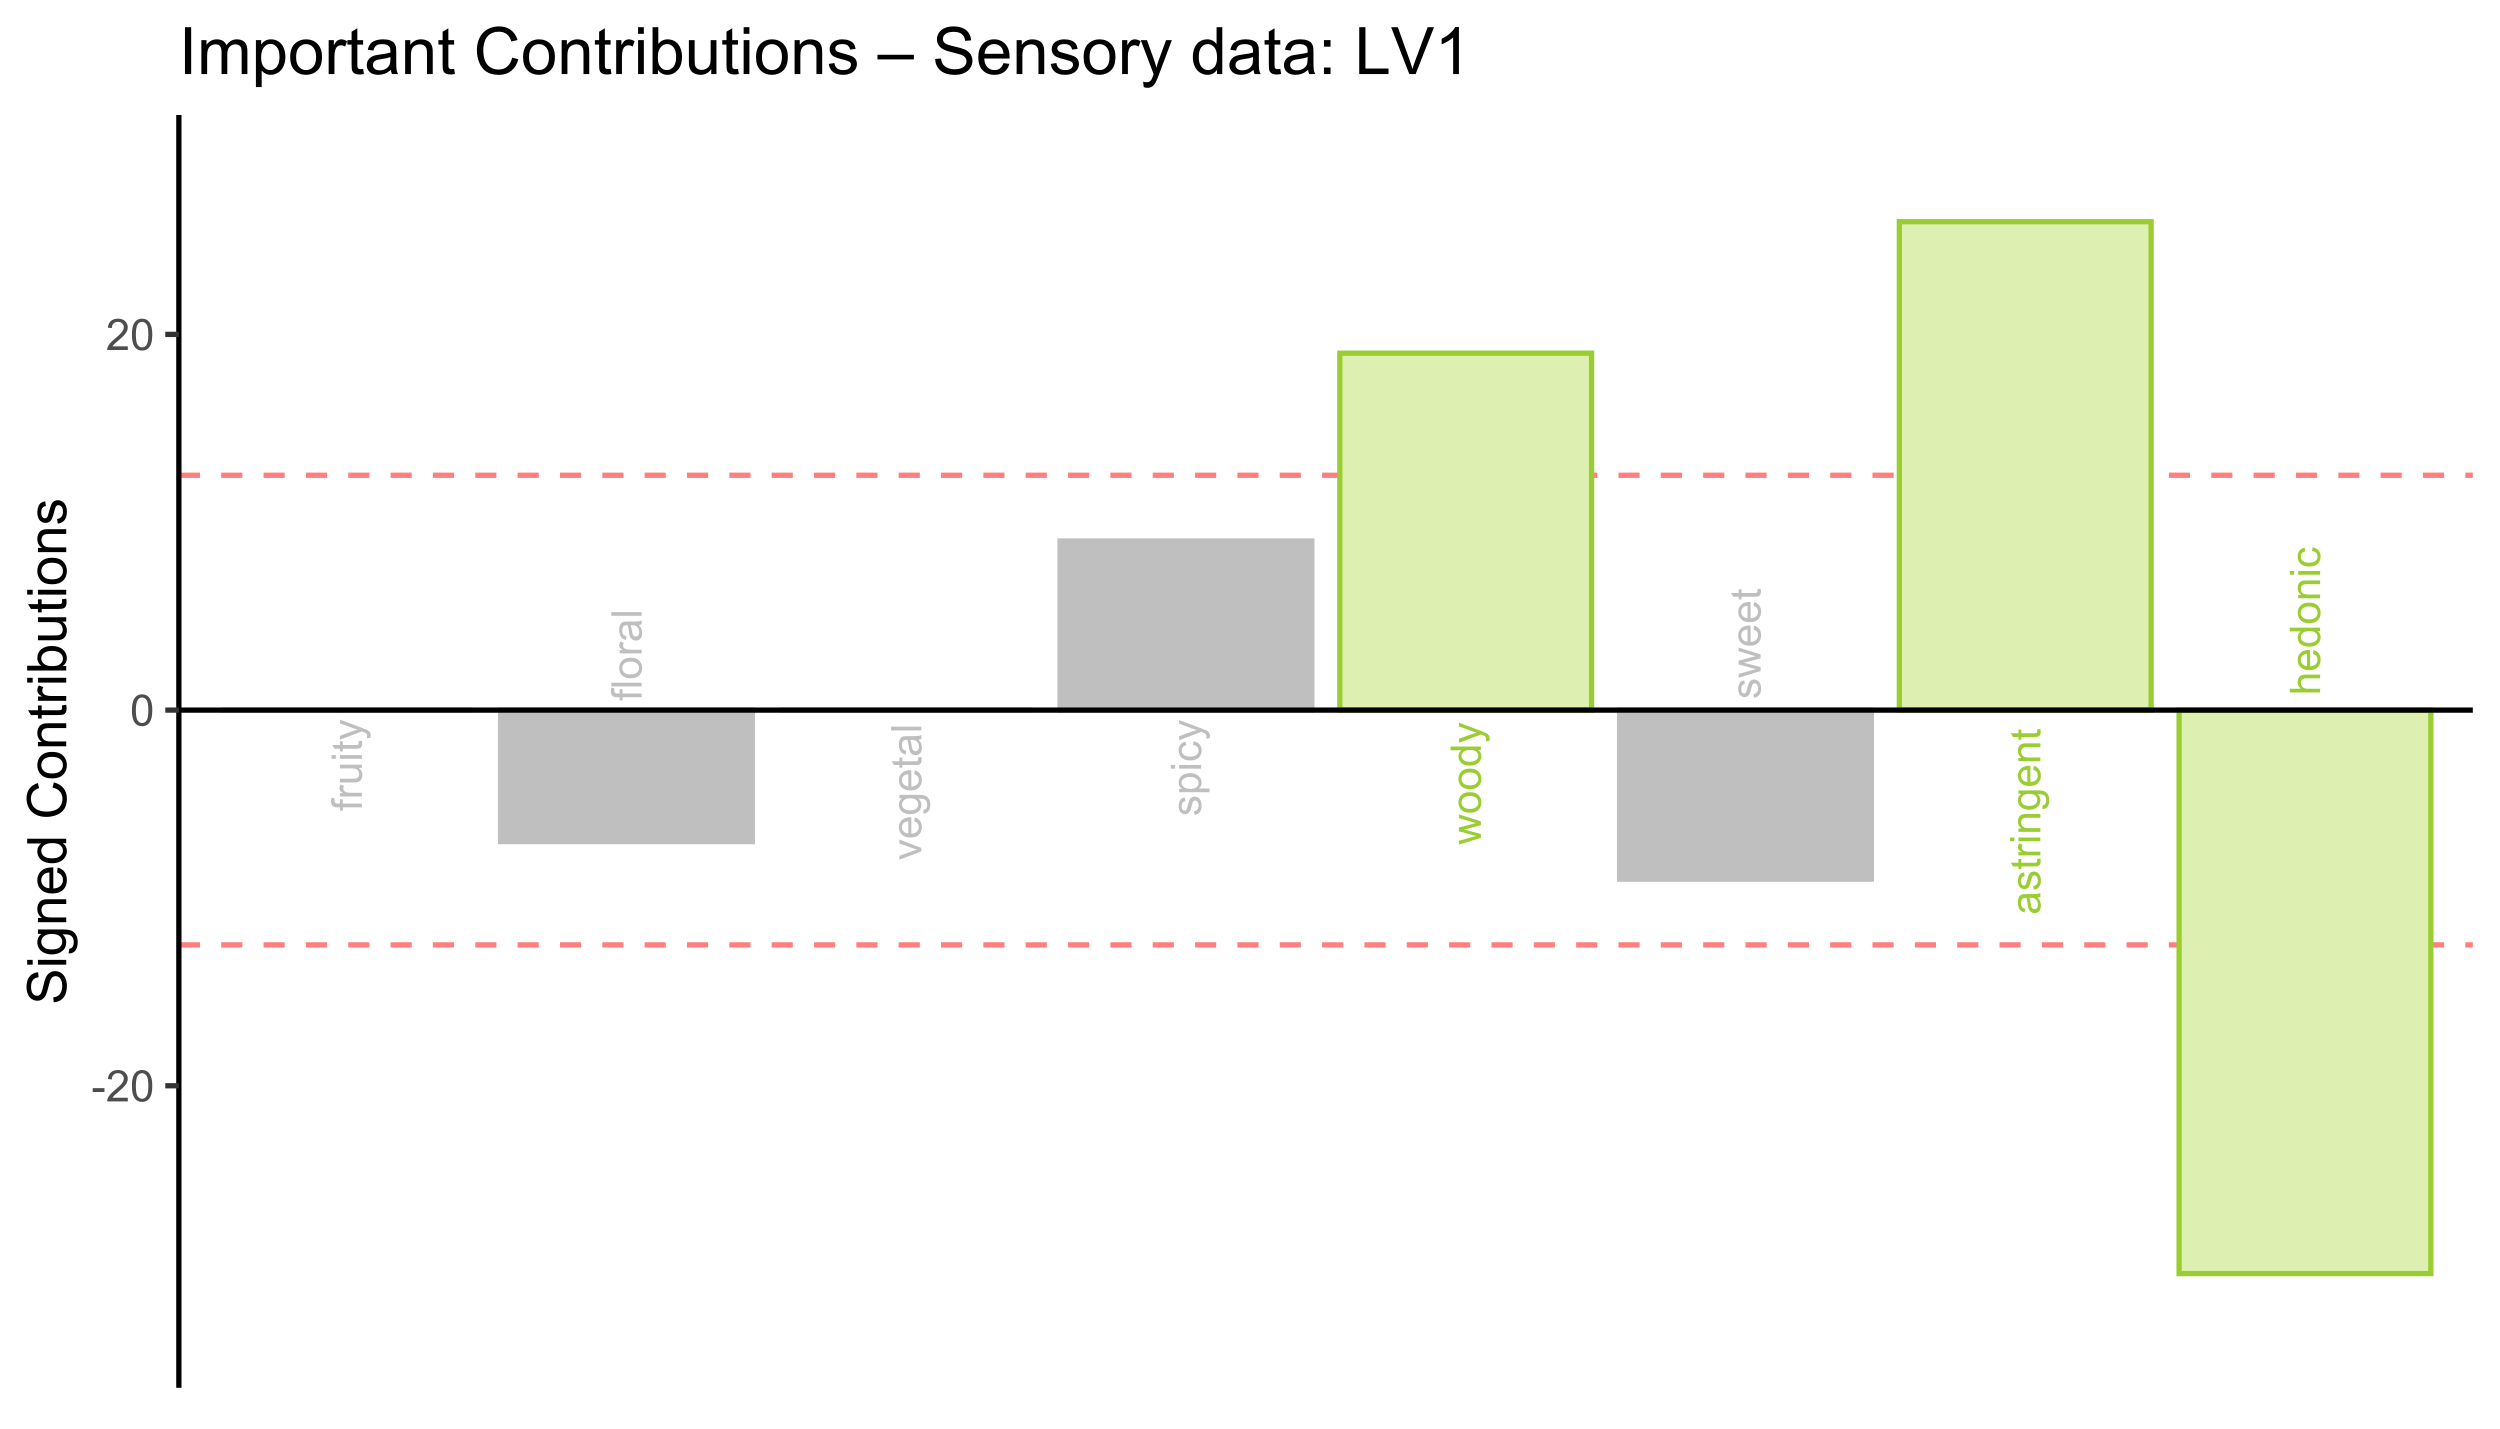 <?xml version="1.0" encoding="UTF-8"?>
<svg xmlns="http://www.w3.org/2000/svg" xmlns:xlink="http://www.w3.org/1999/xlink" width="504pt" height="288pt" viewBox="0 0 504 288" version="1.1">
<defs>
<g>
<symbol overflow="visible" id="glyph0-0">
<path style="stroke:none;" d="M 0 -1.066 L -5.336 -1.066 L -5.336 -5.336 L 0 -5.336 Z M -0.133 -1.199 L -0.133 -5.203 L -5.203 -5.203 L -5.203 -1.199 Z M -0.133 -1.199 "/>
</symbol>
<symbol overflow="visible" id="glyph0-1">
<path style="stroke:none;" d="M 0 -0.742 L -3.844 -0.742 L -3.844 -0.078 L -4.426 -0.078 L -4.426 -0.742 L -4.898 -0.742 C -5.195 -0.738 -5.414 -0.766 -5.559 -0.82 C -5.75 -0.891 -5.906 -1.016 -6.031 -1.203 C -6.148 -1.383 -6.211 -1.641 -6.215 -1.969 C -6.211 -2.18 -6.188 -2.41 -6.141 -2.668 L -5.484 -2.555 C -5.512 -2.398 -5.523 -2.25 -5.527 -2.113 C -5.523 -1.883 -5.477 -1.723 -5.379 -1.629 C -5.281 -1.535 -5.098 -1.488 -4.836 -1.488 L -4.426 -1.488 L -4.426 -2.352 L -3.844 -2.352 L -3.844 -1.488 L 0 -1.488 Z M 0 -0.742 "/>
</symbol>
<symbol overflow="visible" id="glyph0-2">
<path style="stroke:none;" d="M 0 -0.555 L -4.426 -0.555 L -4.426 -1.23 L -3.754 -1.23 C -4.066 -1.402 -4.273 -1.559 -4.375 -1.707 C -4.473 -1.848 -4.523 -2.008 -4.527 -2.188 C -4.523 -2.438 -4.441 -2.695 -4.285 -2.961 L -3.59 -2.699 C -3.695 -2.516 -3.75 -2.332 -3.75 -2.152 C -3.75 -1.984 -3.699 -1.836 -3.602 -1.707 C -3.504 -1.574 -3.367 -1.484 -3.191 -1.43 C -2.922 -1.344 -2.629 -1.301 -2.316 -1.305 L 0 -1.305 Z M 0 -0.555 "/>
</symbol>
<symbol overflow="visible" id="glyph0-3">
<path style="stroke:none;" d="M 0 -3.465 L -0.648 -3.465 C -0.148 -3.113 0.098 -2.645 0.102 -2.059 C 0.098 -1.793 0.051 -1.551 -0.047 -1.328 C -0.148 -1.098 -0.273 -0.93 -0.426 -0.824 C -0.578 -0.711 -0.766 -0.633 -0.984 -0.594 C -1.129 -0.559 -1.359 -0.543 -1.684 -0.547 L -4.426 -0.547 L -4.426 -1.297 L -1.973 -1.297 C -1.578 -1.293 -1.312 -1.309 -1.18 -1.344 C -0.977 -1.387 -0.824 -1.488 -0.715 -1.641 C -0.602 -1.793 -0.543 -1.98 -0.547 -2.207 C -0.543 -2.43 -0.602 -2.641 -0.719 -2.84 C -0.832 -3.035 -0.988 -3.176 -1.188 -3.258 C -1.387 -3.34 -1.676 -3.379 -2.055 -3.383 L -4.426 -3.383 L -4.426 -4.133 L 0 -4.133 Z M 0 -3.465 "/>
</symbol>
<symbol overflow="visible" id="glyph0-4">
<path style="stroke:none;" d="M -5.246 -0.566 L -6.109 -0.566 L -6.109 -1.316 L -5.246 -1.316 Z M 0 -0.566 L -4.426 -0.566 L -4.426 -1.316 L 0 -1.316 Z M 0 -0.566 "/>
</symbol>
<symbol overflow="visible" id="glyph0-5">
<path style="stroke:none;" d="M -0.672 -2.199 L -0.008 -2.309 C 0.039 -2.098 0.059 -1.906 0.059 -1.742 C 0.059 -1.465 0.016 -1.254 -0.07 -1.105 C -0.156 -0.953 -0.27 -0.848 -0.41 -0.789 C -0.551 -0.727 -0.844 -0.695 -1.297 -0.699 L -3.844 -0.699 L -3.844 -0.148 L -4.426 -0.148 L -4.426 -0.699 L -5.523 -0.699 L -5.973 -1.445 L -4.426 -1.445 L -4.426 -2.199 L -3.844 -2.199 L -3.844 -1.445 L -1.254 -1.445 C -1.039 -1.441 -0.898 -1.453 -0.84 -1.484 C -0.777 -1.508 -0.73 -1.551 -0.695 -1.613 C -0.656 -1.668 -0.637 -1.754 -0.641 -1.871 C -0.637 -1.949 -0.648 -2.059 -0.672 -2.199 Z M -0.672 -2.199 "/>
</symbol>
<symbol overflow="visible" id="glyph0-6">
<path style="stroke:none;" d="M 1.703 -0.531 L 1 -0.445 C 1.043 -0.609 1.066 -0.75 1.066 -0.875 C 1.066 -1.039 1.035 -1.172 0.98 -1.273 C 0.922 -1.371 0.848 -1.453 0.75 -1.52 C 0.672 -1.566 0.484 -1.645 0.191 -1.75 C 0.148 -1.762 0.086 -1.785 0.008 -1.816 L -4.426 -0.137 L -4.426 -0.945 L -1.863 -1.867 C -1.535 -1.984 -1.191 -2.09 -0.836 -2.188 C -1.18 -2.27 -1.516 -2.375 -1.848 -2.496 L -4.426 -3.441 L -4.426 -4.191 L 0.074 -2.508 C 0.559 -2.328 0.895 -2.188 1.078 -2.09 C 1.324 -1.953 1.504 -1.801 1.621 -1.629 C 1.734 -1.457 1.793 -1.25 1.797 -1.012 C 1.793 -0.867 1.762 -0.707 1.703 -0.531 Z M 1.703 -0.531 "/>
</symbol>
<symbol overflow="visible" id="glyph0-7">
<path style="stroke:none;" d="M 0 -0.547 L -6.109 -0.547 L -6.109 -1.297 L 0 -1.297 Z M 0 -0.547 "/>
</symbol>
<symbol overflow="visible" id="glyph0-8">
<path style="stroke:none;" d="M -2.215 -0.285 C -3.031 -0.281 -3.637 -0.508 -4.035 -0.969 C -4.359 -1.344 -4.523 -1.809 -4.527 -2.359 C -4.523 -2.965 -4.324 -3.461 -3.93 -3.852 C -3.527 -4.234 -2.977 -4.43 -2.277 -4.43 C -1.703 -4.43 -1.254 -4.344 -0.93 -4.172 C -0.602 -4 -0.348 -3.75 -0.168 -3.426 C 0.012 -3.098 0.098 -2.742 0.102 -2.359 C 0.098 -1.738 -0.098 -1.238 -0.496 -0.855 C -0.891 -0.473 -1.465 -0.281 -2.215 -0.285 Z M -2.215 -1.055 C -1.645 -1.055 -1.219 -1.176 -0.938 -1.426 C -0.656 -1.668 -0.516 -1.98 -0.516 -2.359 C -0.516 -2.73 -0.656 -3.039 -0.941 -3.289 C -1.223 -3.531 -1.656 -3.656 -2.238 -3.66 C -2.785 -3.656 -3.199 -3.531 -3.48 -3.285 C -3.762 -3.035 -3.902 -2.727 -3.906 -2.359 C -3.902 -1.98 -3.762 -1.668 -3.484 -1.426 C -3.199 -1.176 -2.777 -1.055 -2.215 -1.055 Z M -2.215 -1.055 "/>
</symbol>
<symbol overflow="visible" id="glyph0-9">
<path style="stroke:none;" d="M -0.547 -3.449 C -0.305 -3.172 -0.137 -2.906 -0.043 -2.648 C 0.055 -2.391 0.098 -2.113 0.102 -1.82 C 0.098 -1.332 -0.016 -0.957 -0.254 -0.699 C -0.488 -0.434 -0.793 -0.305 -1.168 -0.309 C -1.379 -0.305 -1.578 -0.355 -1.762 -0.457 C -1.938 -0.555 -2.082 -0.684 -2.191 -0.844 C -2.301 -1 -2.383 -1.18 -2.438 -1.383 C -2.477 -1.531 -2.512 -1.754 -2.551 -2.051 C -2.621 -2.656 -2.707 -3.102 -2.809 -3.387 C -2.91 -3.391 -2.977 -3.391 -3.004 -3.395 C -3.309 -3.391 -3.523 -3.32 -3.652 -3.18 C -3.816 -2.984 -3.902 -2.699 -3.906 -2.324 C -3.902 -1.969 -3.84 -1.707 -3.719 -1.543 C -3.594 -1.371 -3.375 -1.25 -3.062 -1.172 L -3.164 -0.438 C -3.477 -0.504 -3.727 -0.613 -3.922 -0.766 C -4.113 -0.918 -4.266 -1.141 -4.371 -1.43 C -4.473 -1.719 -4.523 -2.051 -4.527 -2.434 C -4.523 -2.809 -4.477 -3.117 -4.391 -3.355 C -4.297 -3.59 -4.188 -3.762 -4.055 -3.875 C -3.922 -3.984 -3.75 -4.062 -3.547 -4.109 C -3.414 -4.133 -3.184 -4.148 -2.855 -4.148 L -1.855 -4.148 C -1.156 -4.148 -0.715 -4.164 -0.531 -4.195 C -0.344 -4.227 -0.168 -4.289 0 -4.383 L 0 -3.602 C -0.156 -3.52 -0.336 -3.469 -0.547 -3.449 Z M -2.223 -3.387 C -2.105 -3.113 -2.012 -2.703 -1.938 -2.164 C -1.891 -1.852 -1.84 -1.633 -1.785 -1.508 C -1.727 -1.375 -1.645 -1.277 -1.543 -1.211 C -1.434 -1.141 -1.316 -1.105 -1.188 -1.109 C -0.984 -1.105 -0.816 -1.184 -0.688 -1.336 C -0.551 -1.484 -0.484 -1.703 -0.488 -2 C -0.484 -2.285 -0.547 -2.543 -0.676 -2.77 C -0.801 -2.992 -0.977 -3.16 -1.195 -3.27 C -1.363 -3.348 -1.613 -3.387 -1.945 -3.387 Z M -2.223 -3.387 "/>
</symbol>
<symbol overflow="visible" id="glyph0-10">
<path style="stroke:none;" d="M 0 -1.793 L -4.426 -0.109 L -4.426 -0.898 L -1.777 -1.852 C -1.488 -1.953 -1.191 -2.047 -0.883 -2.133 C -1.113 -2.199 -1.395 -2.293 -1.727 -2.414 L -4.426 -3.398 L -4.426 -4.168 L 0 -2.492 Z M 0 -1.793 "/>
</symbol>
<symbol overflow="visible" id="glyph0-11">
<path style="stroke:none;" d="M -1.426 -3.594 L -1.328 -4.367 C -0.871 -4.242 -0.52 -4.016 -0.273 -3.688 C -0.023 -3.352 0.098 -2.93 0.102 -2.422 C 0.098 -1.77 -0.098 -1.258 -0.496 -0.879 C -0.895 -0.5 -1.453 -0.309 -2.176 -0.312 C -2.918 -0.309 -3.496 -0.5 -3.91 -0.887 C -4.316 -1.27 -4.523 -1.77 -4.527 -2.379 C -4.523 -2.973 -4.32 -3.457 -3.922 -3.832 C -3.516 -4.207 -2.949 -4.395 -2.223 -4.395 C -2.176 -4.395 -2.109 -4.391 -2.02 -4.391 L -2.02 -1.086 C -1.531 -1.109 -1.16 -1.25 -0.902 -1.5 C -0.645 -1.746 -0.516 -2.055 -0.516 -2.426 C -0.516 -2.699 -0.586 -2.934 -0.73 -3.129 C -0.875 -3.324 -1.105 -3.477 -1.426 -3.594 Z M -2.637 -1.129 L -2.637 -3.602 C -3.008 -3.566 -3.285 -3.473 -3.477 -3.316 C -3.762 -3.078 -3.906 -2.766 -3.91 -2.387 C -3.906 -2.039 -3.793 -1.75 -3.562 -1.52 C -3.332 -1.281 -3.023 -1.152 -2.637 -1.129 Z M -2.637 -1.129 "/>
</symbol>
<symbol overflow="visible" id="glyph0-12">
<path style="stroke:none;" d="M 0.367 -0.426 L 0.477 -1.156 C 0.695 -1.18 0.859 -1.266 0.969 -1.41 C 1.102 -1.594 1.172 -1.848 1.176 -2.172 C 1.172 -2.516 1.102 -2.781 0.965 -2.973 C 0.824 -3.16 0.629 -3.289 0.383 -3.359 C 0.227 -3.395 -0.09 -3.414 -0.578 -3.414 C -0.191 -3.082 0 -2.672 0 -2.188 C 0 -1.574 -0.219 -1.105 -0.656 -0.773 C -1.094 -0.438 -1.621 -0.27 -2.238 -0.273 C -2.66 -0.27 -3.047 -0.348 -3.406 -0.504 C -3.758 -0.656 -4.035 -0.875 -4.234 -1.168 C -4.426 -1.457 -4.523 -1.801 -4.527 -2.191 C -4.523 -2.715 -4.312 -3.145 -3.895 -3.484 L -4.426 -3.484 L -4.426 -4.176 L -0.602 -4.176 C 0.09 -4.172 0.574 -4.102 0.863 -3.965 C 1.148 -3.82 1.379 -3.598 1.547 -3.297 C 1.711 -2.992 1.793 -2.617 1.797 -2.176 C 1.793 -1.645 1.672 -1.219 1.438 -0.895 C 1.195 -0.57 0.84 -0.414 0.367 -0.426 Z M -2.293 -1.047 C -1.707 -1.043 -1.285 -1.156 -1.02 -1.391 C -0.754 -1.617 -0.621 -1.906 -0.621 -2.258 C -0.621 -2.602 -0.754 -2.891 -1.02 -3.125 C -1.285 -3.355 -1.699 -3.473 -2.266 -3.477 C -2.805 -3.473 -3.215 -3.352 -3.492 -3.113 C -3.766 -2.871 -3.902 -2.582 -3.906 -2.246 C -3.902 -1.91 -3.766 -1.629 -3.5 -1.395 C -3.227 -1.16 -2.824 -1.043 -2.293 -1.047 Z M -2.293 -1.047 "/>
</symbol>
<symbol overflow="visible" id="glyph0-13">
<path style="stroke:none;" d="M -1.32 -0.262 L -1.438 -1.004 C -1.137 -1.043 -0.91 -1.16 -0.754 -1.352 C -0.594 -1.539 -0.516 -1.805 -0.516 -2.152 C -0.516 -2.492 -0.586 -2.75 -0.727 -2.918 C -0.867 -3.082 -1.031 -3.164 -1.223 -3.168 C -1.391 -3.164 -1.523 -3.09 -1.621 -2.945 C -1.688 -2.84 -1.773 -2.586 -1.875 -2.18 C -2.012 -1.629 -2.129 -1.246 -2.234 -1.035 C -2.332 -0.82 -2.473 -0.66 -2.656 -0.551 C -2.832 -0.441 -3.031 -0.387 -3.25 -0.387 C -3.445 -0.387 -3.629 -0.43 -3.797 -0.523 C -3.965 -0.609 -4.105 -0.734 -4.219 -0.891 C -4.305 -1.008 -4.375 -1.164 -4.438 -1.367 C -4.492 -1.566 -4.523 -1.785 -4.527 -2.016 C -4.523 -2.363 -4.473 -2.668 -4.375 -2.93 C -4.273 -3.191 -4.137 -3.383 -3.969 -3.512 C -3.797 -3.633 -3.57 -3.723 -3.285 -3.773 L -3.184 -3.039 C -3.41 -3.004 -3.59 -2.906 -3.719 -2.746 C -3.844 -2.586 -3.906 -2.359 -3.91 -2.07 C -3.906 -1.723 -3.852 -1.477 -3.738 -1.332 C -3.621 -1.184 -3.488 -1.113 -3.34 -1.113 C -3.238 -1.113 -3.148 -1.141 -3.074 -1.203 C -2.992 -1.262 -2.926 -1.359 -2.875 -1.492 C -2.848 -1.566 -2.785 -1.789 -2.684 -2.156 C -2.543 -2.684 -2.426 -3.051 -2.336 -3.266 C -2.242 -3.473 -2.109 -3.637 -1.941 -3.758 C -1.766 -3.875 -1.555 -3.938 -1.301 -3.938 C -1.051 -3.938 -0.812 -3.863 -0.594 -3.719 C -0.367 -3.57 -0.195 -3.359 -0.078 -3.086 C 0.043 -2.809 0.098 -2.5 0.102 -2.156 C 0.098 -1.578 -0.02 -1.137 -0.258 -0.84 C -0.496 -0.535 -0.848 -0.344 -1.32 -0.262 Z M -1.32 -0.262 "/>
</symbol>
<symbol overflow="visible" id="glyph0-14">
<path style="stroke:none;" d="M 1.695 -0.562 L -4.426 -0.562 L -4.426 -1.246 L -3.852 -1.246 C -4.07 -1.406 -4.238 -1.59 -4.355 -1.793 C -4.465 -1.996 -4.523 -2.242 -4.527 -2.531 C -4.523 -2.906 -4.426 -3.238 -4.234 -3.531 C -4.035 -3.816 -3.762 -4.035 -3.41 -4.184 C -3.055 -4.332 -2.664 -4.406 -2.246 -4.406 C -1.789 -4.406 -1.383 -4.324 -1.023 -4.16 C -0.66 -3.996 -0.383 -3.758 -0.188 -3.453 C 0.004 -3.141 0.098 -2.816 0.102 -2.477 C 0.098 -2.223 0.051 -1.996 -0.055 -1.801 C -0.156 -1.598 -0.293 -1.438 -0.457 -1.312 L 1.695 -1.312 Z M -2.188 -1.242 C -1.613 -1.242 -1.191 -1.355 -0.922 -1.586 C -0.648 -1.816 -0.516 -2.098 -0.516 -2.426 C -0.516 -2.758 -0.656 -3.043 -0.938 -3.281 C -1.219 -3.516 -1.656 -3.633 -2.25 -3.637 C -2.812 -3.633 -3.234 -3.516 -3.516 -3.289 C -3.797 -3.055 -3.938 -2.781 -3.938 -2.461 C -3.938 -2.141 -3.785 -1.855 -3.488 -1.609 C -3.188 -1.363 -2.754 -1.242 -2.188 -1.242 Z M -2.188 -1.242 "/>
</symbol>
<symbol overflow="visible" id="glyph0-15">
<path style="stroke:none;" d="M -1.621 -3.449 L -1.527 -4.188 C -1.016 -4.105 -0.617 -3.898 -0.328 -3.566 C -0.043 -3.234 0.098 -2.828 0.102 -2.348 C 0.098 -1.738 -0.098 -1.25 -0.492 -0.883 C -0.887 -0.512 -1.453 -0.328 -2.195 -0.332 C -2.672 -0.328 -3.09 -0.406 -3.449 -0.57 C -3.805 -0.727 -4.074 -0.969 -4.258 -1.293 C -4.434 -1.617 -4.523 -1.969 -4.527 -2.352 C -4.523 -2.828 -4.402 -3.223 -4.16 -3.527 C -3.918 -3.832 -3.57 -4.027 -3.125 -4.117 L -3.012 -3.387 C -3.309 -3.316 -3.531 -3.191 -3.684 -3.02 C -3.832 -2.84 -3.906 -2.629 -3.91 -2.379 C -3.906 -2 -3.773 -1.691 -3.504 -1.457 C -3.23 -1.219 -2.801 -1.102 -2.219 -1.105 C -1.621 -1.102 -1.188 -1.215 -0.918 -1.445 C -0.648 -1.672 -0.516 -1.969 -0.516 -2.34 C -0.516 -2.629 -0.605 -2.875 -0.785 -3.074 C -0.965 -3.27 -1.242 -3.395 -1.621 -3.449 Z M -1.621 -3.449 "/>
</symbol>
<symbol overflow="visible" id="glyph0-16">
<path style="stroke:none;" d="M 0 -1.379 L -4.426 -0.023 L -4.426 -0.801 L -1.871 -1.504 L -0.922 -1.766 C -0.965 -1.773 -1.27 -1.852 -1.832 -1.996 L -4.426 -2.699 L -4.426 -3.473 L -1.859 -4.133 L -1.012 -4.355 L -1.867 -4.609 L -4.426 -5.367 L -4.426 -6.098 L 0 -4.715 L 0 -3.934 L -2.652 -3.23 L -3.406 -3.059 L 0 -2.164 Z M 0 -1.379 "/>
</symbol>
<symbol overflow="visible" id="glyph0-17">
<path style="stroke:none;" d="M 0 -3.434 L -0.559 -3.434 C -0.117 -3.152 0.098 -2.738 0.102 -2.195 C 0.098 -1.84 0.004 -1.516 -0.191 -1.223 C -0.383 -0.926 -0.656 -0.695 -1.008 -0.535 C -1.355 -0.371 -1.754 -0.293 -2.207 -0.293 C -2.648 -0.293 -3.051 -0.363 -3.41 -0.512 C -3.77 -0.656 -4.043 -0.879 -4.238 -1.176 C -4.426 -1.469 -4.523 -1.797 -4.527 -2.164 C -4.523 -2.426 -4.465 -2.664 -4.355 -2.875 C -4.238 -3.082 -4.094 -3.25 -3.918 -3.383 L -6.109 -3.383 L -6.109 -4.129 L 0 -4.129 Z M -2.207 -1.062 C -1.641 -1.059 -1.219 -1.18 -0.938 -1.422 C -0.656 -1.66 -0.516 -1.941 -0.516 -2.266 C -0.516 -2.59 -0.648 -2.867 -0.918 -3.102 C -1.184 -3.328 -1.594 -3.445 -2.145 -3.445 C -2.75 -3.445 -3.195 -3.328 -3.48 -3.094 C -3.762 -2.859 -3.902 -2.57 -3.906 -2.234 C -3.902 -1.898 -3.766 -1.621 -3.496 -1.398 C -3.223 -1.172 -2.793 -1.059 -2.207 -1.062 Z M -2.207 -1.062 "/>
</symbol>
<symbol overflow="visible" id="glyph0-18">
<path style="stroke:none;" d="M 0 -0.562 L -4.426 -0.562 L -4.426 -1.238 L -3.797 -1.238 C -4.281 -1.559 -4.523 -2.031 -4.527 -2.648 C -4.523 -2.914 -4.477 -3.156 -4.383 -3.383 C -4.285 -3.602 -4.156 -3.77 -4.004 -3.883 C -3.848 -3.992 -3.664 -4.07 -3.449 -4.117 C -3.309 -4.145 -3.066 -4.16 -2.723 -4.16 L 0 -4.16 L 0 -3.41 L -2.691 -3.41 C -2.996 -3.41 -3.227 -3.379 -3.379 -3.32 C -3.527 -3.262 -3.648 -3.16 -3.738 -3.012 C -3.828 -2.863 -3.871 -2.688 -3.875 -2.488 C -3.871 -2.164 -3.77 -1.887 -3.57 -1.66 C -3.367 -1.426 -2.984 -1.312 -2.418 -1.312 L 0 -1.312 Z M 0 -0.562 "/>
</symbol>
<symbol overflow="visible" id="glyph0-19">
<path style="stroke:none;" d="M 0 -0.562 L -6.109 -0.562 L -6.109 -1.312 L -3.918 -1.312 C -4.32 -1.664 -4.523 -2.105 -4.527 -2.637 C -4.523 -2.965 -4.457 -3.25 -4.332 -3.492 C -4.199 -3.734 -4.023 -3.906 -3.797 -4.012 C -3.57 -4.113 -3.238 -4.164 -2.805 -4.168 L 0 -4.168 L 0 -3.418 L -2.805 -3.418 C -3.176 -3.414 -3.449 -3.332 -3.621 -3.172 C -3.793 -3.008 -3.879 -2.781 -3.879 -2.484 C -3.879 -2.262 -3.82 -2.051 -3.707 -1.855 C -3.59 -1.656 -3.434 -1.516 -3.238 -1.438 C -3.039 -1.352 -2.766 -1.312 -2.422 -1.312 L 0 -1.312 Z M 0 -0.562 "/>
</symbol>
<symbol overflow="visible" id="glyph1-0">
<path style="stroke:none;" d="M 1.102 0 L 1.102 -5.5 L 5.5 -5.5 L 5.5 0 Z M 1.238 -0.137 L 5.363 -0.137 L 5.363 -5.363 L 1.238 -5.363 Z M 1.238 -0.137 "/>
</symbol>
<symbol overflow="visible" id="glyph1-1">
<path style="stroke:none;" d="M 0.281 -1.891 L 0.281 -2.668 L 2.656 -2.668 L 2.656 -1.891 Z M 0.281 -1.891 "/>
</symbol>
<symbol overflow="visible" id="glyph1-2">
<path style="stroke:none;" d="M 4.43 -0.742 L 4.43 0 L 0.266 0 C 0.258 -0.188 0.289 -0.367 0.355 -0.539 C 0.461 -0.82 0.629 -1.098 0.863 -1.375 C 1.094 -1.648 1.434 -1.965 1.879 -2.328 C 2.562 -2.887 3.023 -3.332 3.266 -3.664 C 3.5 -3.988 3.621 -4.301 3.625 -4.594 C 3.621 -4.898 3.512 -5.156 3.297 -5.367 C 3.074 -5.578 2.789 -5.684 2.441 -5.684 C 2.066 -5.684 1.77 -5.57 1.547 -5.348 C 1.32 -5.125 1.207 -4.816 1.207 -4.422 L 0.414 -4.504 C 0.465 -5.094 0.668 -5.543 1.027 -5.855 C 1.379 -6.164 1.855 -6.32 2.457 -6.324 C 3.059 -6.32 3.539 -6.152 3.891 -5.82 C 4.242 -5.484 4.418 -5.07 4.422 -4.578 C 4.418 -4.32 4.367 -4.074 4.266 -3.832 C 4.164 -3.59 3.992 -3.332 3.754 -3.062 C 3.512 -2.793 3.113 -2.426 2.562 -1.957 C 2.094 -1.566 1.797 -1.301 1.664 -1.16 C 1.531 -1.02 1.422 -0.879 1.34 -0.742 Z M 4.43 -0.742 "/>
</symbol>
<symbol overflow="visible" id="glyph1-3">
<path style="stroke:none;" d="M 0.367 -3.105 C 0.363 -3.848 0.438 -4.445 0.594 -4.902 C 0.742 -5.355 0.973 -5.707 1.277 -5.953 C 1.578 -6.199 1.957 -6.32 2.418 -6.324 C 2.754 -6.32 3.051 -6.254 3.309 -6.121 C 3.562 -5.984 3.773 -5.789 3.938 -5.531 C 4.102 -5.273 4.23 -4.961 4.328 -4.594 C 4.422 -4.227 4.469 -3.73 4.473 -3.105 C 4.469 -2.367 4.395 -1.77 4.242 -1.316 C 4.09 -0.859 3.863 -0.508 3.562 -0.262 C 3.258 -0.016 2.875 0.105 2.418 0.109 C 1.809 0.105 1.332 -0.109 0.988 -0.547 C 0.57 -1.066 0.363 -1.922 0.367 -3.105 Z M 1.16 -3.105 C 1.16 -2.07 1.281 -1.379 1.523 -1.039 C 1.766 -0.695 2.062 -0.527 2.418 -0.527 C 2.773 -0.527 3.074 -0.699 3.316 -1.043 C 3.559 -1.387 3.68 -2.074 3.68 -3.105 C 3.68 -4.145 3.559 -4.832 3.316 -5.172 C 3.074 -5.512 2.77 -5.684 2.41 -5.684 C 2.051 -5.684 1.77 -5.531 1.559 -5.234 C 1.293 -4.844 1.16 -4.137 1.16 -3.105 Z M 1.16 -3.105 "/>
</symbol>
<symbol overflow="visible" id="glyph2-0">
<path style="stroke:none;" d="M 0 -1.375 L -6.875 -1.375 L -6.875 -6.875 L 0 -6.875 Z M -0.172 -1.547 L -0.172 -6.703 L -6.703 -6.703 L -6.703 -1.547 Z M -0.172 -1.547 "/>
</symbol>
<symbol overflow="visible" id="glyph2-1">
<path style="stroke:none;" d="M -2.531 -0.496 L -2.617 -1.477 C -2.219 -1.523 -1.895 -1.629 -1.645 -1.801 C -1.391 -1.969 -1.188 -2.234 -1.031 -2.594 C -0.875 -2.949 -0.797 -3.352 -0.801 -3.805 C -0.797 -4.195 -0.855 -4.547 -0.977 -4.855 C -1.094 -5.156 -1.258 -5.383 -1.465 -5.535 C -1.668 -5.68 -1.891 -5.754 -2.137 -5.758 C -2.383 -5.754 -2.598 -5.684 -2.785 -5.543 C -2.965 -5.398 -3.121 -5.16 -3.25 -4.836 C -3.328 -4.617 -3.457 -4.148 -3.633 -3.43 C -3.805 -2.703 -3.969 -2.199 -4.125 -1.914 C -4.32 -1.535 -4.562 -1.254 -4.859 -1.07 C -5.148 -0.887 -5.477 -0.797 -5.84 -0.797 C -6.234 -0.797 -6.605 -0.906 -6.953 -1.133 C -7.297 -1.355 -7.559 -1.688 -7.738 -2.121 C -7.914 -2.555 -8.004 -3.035 -8.008 -3.566 C -8.004 -4.148 -7.91 -4.664 -7.727 -5.109 C -7.535 -5.555 -7.258 -5.898 -6.895 -6.141 C -6.527 -6.379 -6.113 -6.508 -5.656 -6.527 L -5.582 -5.527 C -6.078 -5.469 -6.453 -5.289 -6.707 -4.98 C -6.961 -4.668 -7.09 -4.211 -7.09 -3.609 C -7.09 -2.977 -6.973 -2.516 -6.742 -2.23 C -6.512 -1.941 -6.234 -1.797 -5.906 -1.801 C -5.625 -1.797 -5.391 -1.898 -5.211 -2.105 C -5.023 -2.301 -4.836 -2.824 -4.648 -3.676 C -4.453 -4.52 -4.289 -5.102 -4.148 -5.418 C -3.934 -5.875 -3.664 -6.215 -3.34 -6.434 C -3.016 -6.652 -2.641 -6.762 -2.223 -6.762 C -1.801 -6.762 -1.406 -6.641 -1.039 -6.402 C -0.664 -6.16 -0.379 -5.816 -0.176 -5.367 C 0.027 -4.918 0.129 -4.41 0.133 -3.852 C 0.129 -3.133 0.027 -2.535 -0.176 -2.059 C -0.383 -1.574 -0.695 -1.199 -1.113 -0.926 C -1.531 -0.652 -2.004 -0.508 -2.531 -0.496 Z M -2.531 -0.496 "/>
</symbol>
<symbol overflow="visible" id="glyph2-2">
<path style="stroke:none;" d="M -6.762 -0.73 L -7.875 -0.73 L -7.875 -1.699 L -6.762 -1.699 Z M 0 -0.73 L -5.703 -0.73 L -5.703 -1.699 L 0 -1.695 Z M 0 -0.73 "/>
</symbol>
<symbol overflow="visible" id="glyph2-3">
<path style="stroke:none;" d="M 0.473 -0.547 L 0.613 -1.488 C 0.898 -1.527 1.109 -1.637 1.246 -1.816 C 1.422 -2.055 1.512 -2.379 1.516 -2.797 C 1.512 -3.242 1.422 -3.59 1.246 -3.832 C 1.062 -4.074 0.812 -4.238 0.496 -4.328 C 0.297 -4.379 -0.113 -4.402 -0.746 -4.398 C -0.246 -3.973 0 -3.445 0 -2.82 C 0 -2.031 -0.281 -1.426 -0.848 -1 C -1.41 -0.566 -2.09 -0.352 -2.883 -0.355 C -3.426 -0.352 -3.926 -0.449 -4.391 -0.648 C -4.848 -0.844 -5.203 -1.129 -5.457 -1.504 C -5.703 -1.875 -5.828 -2.316 -5.832 -2.824 C -5.828 -3.496 -5.559 -4.051 -5.016 -4.492 L -5.703 -4.492 L -5.703 -5.383 L -0.773 -5.383 C 0.113 -5.379 0.742 -5.289 1.113 -5.109 C 1.484 -4.93 1.777 -4.641 1.992 -4.25 C 2.207 -3.855 2.312 -3.375 2.316 -2.805 C 2.312 -2.121 2.16 -1.57 1.855 -1.152 C 1.547 -0.734 1.086 -0.531 0.473 -0.547 Z M -2.953 -1.348 C -2.203 -1.348 -1.656 -1.496 -1.316 -1.793 C -0.969 -2.09 -0.797 -2.461 -0.801 -2.91 C -0.797 -3.352 -0.969 -3.723 -1.312 -4.027 C -1.652 -4.324 -2.188 -4.477 -2.922 -4.48 C -3.617 -4.477 -4.145 -4.32 -4.5 -4.016 C -4.852 -3.703 -5.027 -3.332 -5.031 -2.895 C -5.027 -2.465 -4.852 -2.098 -4.508 -1.797 C -4.156 -1.496 -3.641 -1.348 -2.953 -1.348 Z M -2.953 -1.348 "/>
</symbol>
<symbol overflow="visible" id="glyph2-4">
<path style="stroke:none;" d="M 0 -0.727 L -5.703 -0.727 L -5.703 -1.594 L -4.895 -1.594 C -5.516 -2.012 -5.828 -2.617 -5.832 -3.41 C -5.828 -3.754 -5.766 -4.066 -5.645 -4.355 C -5.52 -4.641 -5.359 -4.859 -5.16 -5.004 C -4.957 -5.145 -4.719 -5.242 -4.445 -5.305 C -4.266 -5.336 -3.953 -5.355 -3.508 -5.359 L 0 -5.359 L 0 -4.395 L -3.469 -4.395 C -3.863 -4.395 -4.156 -4.355 -4.352 -4.281 C -4.543 -4.203 -4.699 -4.07 -4.82 -3.879 C -4.934 -3.688 -4.992 -3.461 -4.996 -3.207 C -4.992 -2.793 -4.859 -2.438 -4.602 -2.141 C -4.336 -1.836 -3.844 -1.688 -3.117 -1.691 L 0 -1.691 Z M 0 -0.727 "/>
</symbol>
<symbol overflow="visible" id="glyph2-5">
<path style="stroke:none;" d="M -1.836 -4.629 L -1.715 -5.629 C -1.125 -5.469 -0.672 -5.176 -0.352 -4.75 C -0.031 -4.324 0.129 -3.781 0.129 -3.121 C 0.129 -2.281 -0.125 -1.617 -0.641 -1.133 C -1.152 -0.641 -1.875 -0.398 -2.805 -0.402 C -3.762 -0.398 -4.504 -0.645 -5.035 -1.145 C -5.562 -1.637 -5.828 -2.277 -5.832 -3.066 C -5.828 -3.824 -5.57 -4.449 -5.051 -4.934 C -4.531 -5.418 -3.801 -5.66 -2.863 -5.66 C -2.805 -5.66 -2.719 -5.656 -2.605 -5.656 L -2.605 -1.402 C -1.977 -1.434 -1.496 -1.613 -1.164 -1.934 C -0.828 -2.25 -0.66 -2.645 -0.664 -3.125 C -0.66 -3.477 -0.754 -3.781 -0.941 -4.031 C -1.125 -4.281 -1.422 -4.48 -1.836 -4.629 Z M -3.398 -1.457 L -3.398 -4.641 C -3.879 -4.598 -4.238 -4.473 -4.48 -4.273 C -4.852 -3.961 -5.039 -3.562 -5.039 -3.078 C -5.039 -2.629 -4.891 -2.258 -4.594 -1.957 C -4.297 -1.652 -3.898 -1.484 -3.398 -1.457 Z M -3.398 -1.457 "/>
</symbol>
<symbol overflow="visible" id="glyph2-6">
<path style="stroke:none;" d="M 0 -4.426 L -0.719 -4.426 C -0.152 -4.059 0.129 -3.527 0.129 -2.832 C 0.129 -2.371 0.004 -1.953 -0.246 -1.574 C -0.496 -1.191 -0.844 -0.895 -1.297 -0.688 C -1.742 -0.477 -2.262 -0.375 -2.848 -0.375 C -3.414 -0.375 -3.93 -0.469 -4.395 -0.66 C -4.859 -0.848 -5.215 -1.133 -5.461 -1.516 C -5.707 -1.895 -5.828 -2.32 -5.832 -2.789 C -5.828 -3.133 -5.758 -3.438 -5.613 -3.707 C -5.469 -3.973 -5.277 -4.191 -5.047 -4.359 L -7.875 -4.363 L -7.875 -5.324 L 0 -5.324 Z M -2.848 -1.371 C -2.113 -1.371 -1.566 -1.523 -1.207 -1.832 C -0.844 -2.137 -0.66 -2.5 -0.664 -2.922 C -0.66 -3.34 -0.836 -3.699 -1.184 -3.996 C -1.527 -4.293 -2.055 -4.441 -2.766 -4.441 C -3.547 -4.441 -4.117 -4.289 -4.484 -3.988 C -4.844 -3.688 -5.027 -3.316 -5.031 -2.879 C -5.027 -2.445 -4.852 -2.086 -4.504 -1.801 C -4.152 -1.512 -3.602 -1.371 -2.848 -1.371 Z M -2.848 -1.371 "/>
</symbol>
<symbol overflow="visible" id="glyph2-7">
<path style="stroke:none;" d=""/>
</symbol>
<symbol overflow="visible" id="glyph2-8">
<path style="stroke:none;" d="M -2.762 -6.469 L -2.496 -7.508 C -1.641 -7.285 -0.988 -6.895 -0.539 -6.328 C -0.094 -5.758 0.129 -5.062 0.133 -4.25 C 0.129 -3.398 -0.039 -2.707 -0.383 -2.176 C -0.727 -1.641 -1.227 -1.238 -1.883 -0.961 C -2.535 -0.684 -3.242 -0.543 -3.996 -0.547 C -4.816 -0.543 -5.531 -0.699 -6.141 -1.016 C -6.75 -1.328 -7.211 -1.777 -7.531 -2.355 C -7.844 -2.934 -8.004 -3.57 -8.008 -4.266 C -8.004 -5.051 -7.805 -5.711 -7.406 -6.25 C -7.004 -6.785 -6.438 -7.16 -5.715 -7.375 L -5.473 -6.348 C -6.043 -6.16 -6.457 -5.895 -6.723 -5.551 C -6.98 -5.199 -7.113 -4.766 -7.117 -4.242 C -7.113 -3.637 -6.969 -3.129 -6.68 -2.727 C -6.391 -2.316 -6 -2.031 -5.512 -1.867 C -5.023 -1.699 -4.52 -1.617 -4 -1.621 C -3.328 -1.617 -2.742 -1.715 -2.246 -1.914 C -1.746 -2.105 -1.375 -2.41 -1.129 -2.824 C -0.879 -3.234 -0.754 -3.68 -0.758 -4.164 C -0.754 -4.746 -0.922 -5.238 -1.262 -5.645 C -1.594 -6.043 -2.094 -6.32 -2.762 -6.469 Z M -2.762 -6.469 "/>
</symbol>
<symbol overflow="visible" id="glyph2-9">
<path style="stroke:none;" d="M -2.852 -0.367 C -3.906 -0.363 -4.688 -0.656 -5.199 -1.246 C -5.617 -1.734 -5.828 -2.332 -5.832 -3.039 C -5.828 -3.82 -5.574 -4.461 -5.062 -4.961 C -4.547 -5.457 -3.836 -5.707 -2.934 -5.711 C -2.195 -5.707 -1.617 -5.598 -1.199 -5.379 C -0.777 -5.156 -0.449 -4.832 -0.219 -4.414 C 0.016 -3.992 0.129 -3.535 0.129 -3.039 C 0.129 -2.238 -0.125 -1.594 -0.637 -1.105 C -1.148 -0.609 -1.887 -0.363 -2.852 -0.367 Z M -2.852 -1.359 C -2.121 -1.359 -1.574 -1.516 -1.211 -1.836 C -0.844 -2.152 -0.66 -2.555 -0.664 -3.039 C -0.66 -3.516 -0.844 -3.914 -1.211 -4.234 C -1.574 -4.551 -2.133 -4.711 -2.883 -4.715 C -3.586 -4.711 -4.117 -4.551 -4.484 -4.234 C -4.844 -3.91 -5.027 -3.512 -5.031 -3.039 C -5.027 -2.555 -4.848 -2.152 -4.488 -1.836 C -4.129 -1.516 -3.582 -1.359 -2.852 -1.359 Z M -2.852 -1.359 "/>
</symbol>
<symbol overflow="visible" id="glyph2-10">
<path style="stroke:none;" d="M -0.863 -2.836 L -0.012 -2.977 C 0.043 -2.703 0.07 -2.457 0.074 -2.246 C 0.07 -1.891 0.02 -1.621 -0.09 -1.43 C -0.199 -1.234 -0.348 -1.098 -0.527 -1.02 C -0.707 -0.941 -1.086 -0.902 -1.672 -0.902 L -4.953 -0.902 L -4.953 -0.195 L -5.703 -0.195 L -5.703 -0.902 L -7.117 -0.902 L -7.695 -1.863 L -5.703 -1.863 L -5.703 -2.836 L -4.953 -2.836 L -4.953 -1.863 L -1.617 -1.863 C -1.34 -1.863 -1.16 -1.879 -1.082 -1.914 C -1 -1.945 -0.938 -2 -0.895 -2.078 C -0.848 -2.152 -0.824 -2.262 -0.828 -2.41 C -0.824 -2.516 -0.836 -2.66 -0.863 -2.836 Z M -0.863 -2.836 "/>
</symbol>
<symbol overflow="visible" id="glyph2-11">
<path style="stroke:none;" d="M 0 -0.715 L -5.703 -0.715 L -5.703 -1.586 L -4.84 -1.586 C -5.242 -1.805 -5.508 -2.008 -5.637 -2.199 C -5.766 -2.383 -5.828 -2.59 -5.832 -2.82 C -5.828 -3.141 -5.727 -3.473 -5.523 -3.812 L -4.625 -3.48 C -4.762 -3.242 -4.832 -3.004 -4.836 -2.773 C -4.832 -2.555 -4.77 -2.363 -4.645 -2.199 C -4.516 -2.027 -4.34 -1.91 -4.113 -1.844 C -3.77 -1.73 -3.391 -1.676 -2.984 -1.68 L 0 -1.68 Z M 0 -0.715 "/>
</symbol>
<symbol overflow="visible" id="glyph2-12">
<path style="stroke:none;" d="M 0 -1.617 L 0 -0.719 L -7.875 -0.719 L -7.875 -1.688 L -5.066 -1.688 C -5.574 -2.094 -5.828 -2.613 -5.832 -3.25 C -5.828 -3.598 -5.758 -3.93 -5.621 -4.246 C -5.477 -4.555 -5.277 -4.812 -5.023 -5.02 C -4.766 -5.219 -4.457 -5.379 -4.098 -5.496 C -3.73 -5.609 -3.344 -5.664 -2.938 -5.668 C -1.957 -5.664 -1.203 -5.422 -0.672 -4.941 C -0.137 -4.453 0.129 -3.875 0.129 -3.203 C 0.129 -2.527 -0.152 -2 -0.715 -1.617 Z M -2.895 -1.605 C -2.207 -1.605 -1.711 -1.699 -1.414 -1.887 C -0.91 -2.191 -0.66 -2.602 -0.664 -3.121 C -0.66 -3.539 -0.844 -3.902 -1.215 -4.215 C -1.578 -4.52 -2.125 -4.676 -2.855 -4.68 C -3.598 -4.676 -4.148 -4.527 -4.504 -4.234 C -4.859 -3.938 -5.039 -3.582 -5.039 -3.164 C -5.039 -2.742 -4.855 -2.375 -4.488 -2.066 C -4.121 -1.758 -3.59 -1.605 -2.895 -1.605 Z M -2.895 -1.605 "/>
</symbol>
<symbol overflow="visible" id="glyph2-13">
<path style="stroke:none;" d="M 0 -4.465 L -0.836 -4.465 C -0.191 -4.02 0.129 -3.414 0.129 -2.652 C 0.129 -2.312 0.066 -2 -0.062 -1.711 C -0.191 -1.418 -0.355 -1.199 -0.551 -1.059 C -0.746 -0.914 -0.984 -0.816 -1.266 -0.762 C -1.453 -0.723 -1.754 -0.703 -2.172 -0.703 L -5.703 -0.703 L -5.703 -1.672 L -2.539 -1.672 C -2.031 -1.668 -1.691 -1.688 -1.52 -1.73 C -1.262 -1.785 -1.062 -1.914 -0.918 -2.113 C -0.773 -2.309 -0.703 -2.555 -0.703 -2.848 C -0.703 -3.137 -0.777 -3.406 -0.926 -3.66 C -1.074 -3.914 -1.273 -4.094 -1.531 -4.199 C -1.785 -4.305 -2.16 -4.359 -2.648 -4.359 L -5.703 -4.359 L -5.703 -5.328 L 0 -5.328 Z M 0 -4.465 "/>
</symbol>
<symbol overflow="visible" id="glyph2-14">
<path style="stroke:none;" d="M -1.703 -0.34 L -1.852 -1.293 C -1.469 -1.344 -1.172 -1.492 -0.969 -1.742 C -0.762 -1.984 -0.66 -2.328 -0.664 -2.773 C -0.66 -3.211 -0.75 -3.539 -0.934 -3.758 C -1.113 -3.969 -1.328 -4.078 -1.574 -4.082 C -1.789 -4.078 -1.961 -3.984 -2.09 -3.797 C -2.172 -3.664 -2.281 -3.332 -2.418 -2.809 C -2.594 -2.098 -2.75 -1.609 -2.883 -1.336 C -3.012 -1.062 -3.191 -0.852 -3.422 -0.711 C -3.652 -0.566 -3.906 -0.496 -4.188 -0.5 C -4.441 -0.496 -4.676 -0.555 -4.895 -0.672 C -5.105 -0.785 -5.289 -0.945 -5.438 -1.148 C -5.547 -1.297 -5.637 -1.5 -5.715 -1.762 C -5.789 -2.02 -5.828 -2.301 -5.832 -2.602 C -5.828 -3.047 -5.766 -3.438 -5.637 -3.777 C -5.508 -4.113 -5.332 -4.363 -5.113 -4.527 C -4.891 -4.688 -4.598 -4.797 -4.234 -4.859 L -4.102 -3.914 C -4.395 -3.871 -4.621 -3.746 -4.789 -3.543 C -4.953 -3.336 -5.039 -3.043 -5.039 -2.668 C -5.039 -2.223 -4.965 -1.906 -4.816 -1.719 C -4.668 -1.523 -4.496 -1.43 -4.301 -1.434 C -4.176 -1.43 -4.062 -1.469 -3.965 -1.551 C -3.859 -1.629 -3.773 -1.754 -3.707 -1.922 C -3.668 -2.016 -3.586 -2.301 -3.461 -2.777 C -3.273 -3.461 -3.121 -3.938 -3.008 -4.207 C -2.891 -4.477 -2.723 -4.688 -2.5 -4.844 C -2.277 -4.996 -2.004 -5.074 -1.676 -5.074 C -1.352 -5.074 -1.047 -4.98 -0.766 -4.793 C -0.48 -4.605 -0.262 -4.332 -0.105 -3.98 C 0.051 -3.621 0.129 -3.223 0.129 -2.777 C 0.129 -2.035 -0.023 -1.469 -0.332 -1.082 C -0.641 -0.691 -1.098 -0.445 -1.703 -0.34 Z M -1.703 -0.34 "/>
</symbol>
<symbol overflow="visible" id="glyph3-0">
<path style="stroke:none;" d="M 1.648 0 L 1.648 -8.25 L 8.25 -8.25 L 8.25 0 Z M 1.855 -0.207 L 8.043 -0.207 L 8.043 -8.043 L 1.855 -8.043 Z M 1.855 -0.207 "/>
</symbol>
<symbol overflow="visible" id="glyph3-1">
<path style="stroke:none;" d="M 1.23 0 L 1.23 -9.449 L 2.48 -9.449 L 2.48 0 Z M 1.23 0 "/>
</symbol>
<symbol overflow="visible" id="glyph3-2">
<path style="stroke:none;" d="M 0.871 0 L 0.871 -6.844 L 1.906 -6.844 L 1.906 -5.883 C 2.117 -6.219 2.406 -6.488 2.766 -6.691 C 3.121 -6.895 3.527 -6.996 3.984 -7 C 4.488 -6.996 4.902 -6.891 5.23 -6.684 C 5.555 -6.469 5.785 -6.176 5.918 -5.801 C 6.457 -6.598 7.16 -6.996 8.031 -7 C 8.707 -6.996 9.23 -6.809 9.598 -6.434 C 9.961 -6.059 10.141 -5.48 10.145 -4.699 L 10.145 0 L 8.992 0 L 8.992 -4.312 C 8.988 -4.773 8.949 -5.105 8.879 -5.312 C 8.801 -5.516 8.664 -5.68 8.469 -5.805 C 8.266 -5.926 8.035 -5.988 7.773 -5.992 C 7.289 -5.988 6.891 -5.828 6.574 -5.512 C 6.254 -5.191 6.094 -4.68 6.098 -3.977 L 6.098 0 L 4.938 0 L 4.938 -4.445 C 4.934 -4.957 4.84 -5.344 4.652 -5.605 C 4.465 -5.859 4.156 -5.988 3.727 -5.992 C 3.398 -5.988 3.094 -5.902 2.816 -5.734 C 2.539 -5.559 2.34 -5.309 2.215 -4.98 C 2.09 -4.648 2.027 -4.172 2.031 -3.551 L 2.031 0 Z M 0.871 0 "/>
</symbol>
<symbol overflow="visible" id="glyph3-3">
<path style="stroke:none;" d="M 0.871 2.625 L 0.871 -6.844 L 1.926 -6.844 L 1.926 -5.957 C 2.172 -6.301 2.453 -6.562 2.77 -6.738 C 3.082 -6.91 3.465 -6.996 3.914 -7 C 4.496 -6.996 5.008 -6.844 5.457 -6.547 C 5.902 -6.242 6.242 -5.82 6.469 -5.273 C 6.695 -4.727 6.809 -4.125 6.812 -3.473 C 6.809 -2.77 6.684 -2.141 6.434 -1.582 C 6.184 -1.02 5.816 -0.59 5.34 -0.293 C 4.855 0.004 4.352 0.152 3.828 0.156 C 3.438 0.152 3.094 0.074 2.789 -0.09 C 2.48 -0.25 2.227 -0.457 2.031 -0.711 L 2.031 2.625 Z M 1.922 -3.383 C 1.922 -2.5 2.098 -1.852 2.457 -1.43 C 2.809 -1.008 3.242 -0.797 3.75 -0.801 C 4.266 -0.797 4.707 -1.016 5.074 -1.453 C 5.441 -1.891 5.625 -2.566 5.625 -3.48 C 5.625 -4.352 5.445 -5.004 5.086 -5.438 C 4.727 -5.871 4.297 -6.086 3.805 -6.09 C 3.305 -6.086 2.867 -5.855 2.492 -5.395 C 2.109 -4.93 1.922 -4.258 1.922 -3.383 Z M 1.922 -3.383 "/>
</symbol>
<symbol overflow="visible" id="glyph3-4">
<path style="stroke:none;" d="M 0.438 -3.422 C 0.434 -4.688 0.785 -5.625 1.496 -6.238 C 2.082 -6.742 2.801 -6.996 3.648 -7 C 4.586 -6.996 5.355 -6.688 5.953 -6.074 C 6.551 -5.453 6.848 -4.602 6.852 -3.52 C 6.848 -2.637 6.715 -1.945 6.453 -1.441 C 6.188 -0.934 5.805 -0.539 5.301 -0.262 C 4.793 0.016 4.242 0.152 3.648 0.156 C 2.688 0.152 1.914 -0.152 1.324 -0.766 C 0.73 -1.379 0.434 -2.266 0.438 -3.422 Z M 1.629 -3.422 C 1.629 -2.547 1.82 -1.891 2.203 -1.453 C 2.586 -1.016 3.066 -0.797 3.648 -0.801 C 4.223 -0.797 4.703 -1.016 5.086 -1.457 C 5.469 -1.891 5.66 -2.559 5.66 -3.461 C 5.66 -4.305 5.465 -4.945 5.082 -5.383 C 4.691 -5.816 4.215 -6.035 3.648 -6.039 C 3.066 -6.035 2.586 -5.816 2.203 -5.387 C 1.82 -4.949 1.629 -4.297 1.629 -3.422 Z M 1.629 -3.422 "/>
</symbol>
<symbol overflow="visible" id="glyph3-5">
<path style="stroke:none;" d="M 0.855 0 L 0.855 -6.844 L 1.902 -6.844 L 1.902 -5.809 C 2.164 -6.289 2.41 -6.609 2.637 -6.766 C 2.863 -6.918 3.109 -6.996 3.383 -7 C 3.77 -6.996 4.168 -6.871 4.578 -6.625 L 4.176 -5.551 C 3.891 -5.715 3.605 -5.801 3.324 -5.801 C 3.066 -5.801 2.84 -5.723 2.641 -5.57 C 2.438 -5.418 2.293 -5.207 2.211 -4.938 C 2.078 -4.523 2.016 -4.07 2.016 -3.582 L 2.016 0 Z M 0.855 0 "/>
</symbol>
<symbol overflow="visible" id="glyph3-6">
<path style="stroke:none;" d="M 3.402 -1.039 L 3.57 -0.012 C 3.242 0.055 2.953 0.086 2.695 0.09 C 2.273 0.086 1.945 0.023 1.715 -0.109 C 1.48 -0.238 1.316 -0.414 1.223 -0.633 C 1.125 -0.852 1.078 -1.309 1.082 -2.004 L 1.082 -5.941 L 0.23 -5.941 L 0.23 -6.844 L 1.082 -6.844 L 1.082 -8.539 L 2.238 -9.234 L 2.238 -6.844 L 3.402 -6.844 L 3.402 -5.941 L 2.238 -5.941 L 2.238 -1.941 C 2.238 -1.605 2.258 -1.395 2.297 -1.301 C 2.336 -1.207 2.402 -1.129 2.496 -1.074 C 2.59 -1.016 2.723 -0.988 2.895 -0.992 C 3.02 -0.988 3.188 -1.004 3.402 -1.039 Z M 3.402 -1.039 "/>
</symbol>
<symbol overflow="visible" id="glyph3-7">
<path style="stroke:none;" d="M 5.336 -0.844 C 4.902 -0.477 4.488 -0.219 4.094 -0.07 C 3.695 0.078 3.27 0.152 2.816 0.156 C 2.062 0.152 1.484 -0.027 1.082 -0.395 C 0.676 -0.762 0.473 -1.234 0.477 -1.805 C 0.473 -2.141 0.551 -2.445 0.703 -2.723 C 0.855 -3 1.055 -3.223 1.305 -3.391 C 1.551 -3.555 1.828 -3.68 2.141 -3.77 C 2.363 -3.824 2.707 -3.883 3.172 -3.945 C 4.105 -4.055 4.797 -4.188 5.238 -4.344 C 5.242 -4.5 5.242 -4.602 5.246 -4.648 C 5.242 -5.117 5.133 -5.449 4.918 -5.645 C 4.617 -5.902 4.18 -6.035 3.598 -6.039 C 3.051 -6.035 2.645 -5.938 2.387 -5.75 C 2.125 -5.555 1.934 -5.219 1.812 -4.738 L 0.676 -4.891 C 0.777 -5.375 0.949 -5.766 1.184 -6.066 C 1.418 -6.363 1.758 -6.594 2.211 -6.758 C 2.656 -6.914 3.176 -6.996 3.766 -7 C 4.348 -6.996 4.82 -6.926 5.188 -6.793 C 5.547 -6.652 5.816 -6.48 5.992 -6.273 C 6.16 -6.062 6.281 -5.801 6.355 -5.484 C 6.391 -5.285 6.41 -4.926 6.414 -4.414 L 6.414 -2.867 C 6.41 -1.785 6.434 -1.105 6.488 -0.82 C 6.535 -0.535 6.633 -0.262 6.781 0 L 5.57 0 C 5.445 -0.238 5.367 -0.52 5.336 -0.844 Z M 5.238 -3.434 C 4.816 -3.262 4.184 -3.113 3.344 -2.996 C 2.863 -2.926 2.527 -2.852 2.332 -2.766 C 2.133 -2.68 1.98 -2.551 1.875 -2.387 C 1.766 -2.219 1.711 -2.035 1.715 -1.836 C 1.711 -1.523 1.828 -1.266 2.066 -1.062 C 2.297 -0.852 2.641 -0.75 3.094 -0.754 C 3.539 -0.75 3.934 -0.848 4.285 -1.047 C 4.629 -1.238 4.887 -1.508 5.055 -1.852 C 5.176 -2.109 5.238 -2.496 5.238 -3.012 Z M 5.238 -3.434 "/>
</symbol>
<symbol overflow="visible" id="glyph3-8">
<path style="stroke:none;" d="M 0.871 0 L 0.871 -6.844 L 1.914 -6.844 L 1.914 -5.871 C 2.414 -6.621 3.141 -6.996 4.094 -7 C 4.504 -6.996 4.883 -6.922 5.23 -6.777 C 5.574 -6.625 5.832 -6.43 6.008 -6.191 C 6.176 -5.949 6.297 -5.664 6.367 -5.336 C 6.41 -5.121 6.434 -4.746 6.434 -4.207 L 6.434 0 L 5.273 0 L 5.273 -4.164 C 5.273 -4.633 5.227 -4.984 5.137 -5.223 C 5.043 -5.453 4.883 -5.641 4.656 -5.781 C 4.426 -5.918 4.156 -5.988 3.848 -5.992 C 3.352 -5.988 2.926 -5.832 2.566 -5.523 C 2.207 -5.207 2.027 -4.613 2.031 -3.738 L 2.031 0 Z M 0.871 0 "/>
</symbol>
<symbol overflow="visible" id="glyph3-9">
<path style="stroke:none;" d=""/>
</symbol>
<symbol overflow="visible" id="glyph3-10">
<path style="stroke:none;" d="M 7.762 -3.312 L 9.012 -2.996 C 8.746 -1.965 8.273 -1.184 7.594 -0.648 C 6.914 -0.109 6.082 0.156 5.098 0.16 C 4.078 0.156 3.25 -0.047 2.613 -0.461 C 1.973 -0.871 1.484 -1.473 1.156 -2.262 C 0.82 -3.047 0.656 -3.891 0.656 -4.797 C 0.656 -5.777 0.844 -6.633 1.219 -7.367 C 1.594 -8.098 2.129 -8.656 2.824 -9.039 C 3.52 -9.418 4.281 -9.609 5.117 -9.609 C 6.059 -9.609 6.855 -9.367 7.5 -8.887 C 8.145 -8.406 8.594 -7.73 8.848 -6.859 L 7.617 -6.566 C 7.398 -7.25 7.078 -7.75 6.664 -8.066 C 6.242 -8.379 5.719 -8.535 5.094 -8.539 C 4.363 -8.535 3.758 -8.363 3.27 -8.016 C 2.781 -7.668 2.438 -7.199 2.242 -6.613 C 2.043 -6.023 1.945 -5.418 1.945 -4.801 C 1.945 -3.996 2.062 -3.297 2.297 -2.695 C 2.531 -2.094 2.895 -1.645 3.391 -1.352 C 3.883 -1.055 4.418 -0.906 4.996 -0.91 C 5.695 -0.906 6.289 -1.109 6.773 -1.516 C 7.258 -1.918 7.586 -2.516 7.762 -3.312 Z M 7.762 -3.312 "/>
</symbol>
<symbol overflow="visible" id="glyph3-11">
<path style="stroke:none;" d="M 0.875 -8.113 L 0.875 -9.449 L 2.035 -9.449 L 2.035 -8.113 Z M 0.875 0 L 0.875 -6.844 L 2.035 -6.844 L 2.035 0 Z M 0.875 0 "/>
</symbol>
<symbol overflow="visible" id="glyph3-12">
<path style="stroke:none;" d="M 1.941 0 L 0.863 0 L 0.863 -9.449 L 2.023 -9.449 L 2.023 -6.078 C 2.508 -6.688 3.133 -6.996 3.898 -7 C 4.316 -6.996 4.715 -6.91 5.094 -6.746 C 5.469 -6.574 5.781 -6.336 6.023 -6.031 C 6.266 -5.719 6.453 -5.348 6.594 -4.918 C 6.727 -4.48 6.797 -4.02 6.801 -3.527 C 6.797 -2.352 6.508 -1.441 5.93 -0.805 C 5.348 -0.164 4.648 0.152 3.84 0.156 C 3.027 0.152 2.395 -0.184 1.941 -0.855 Z M 1.926 -3.473 C 1.922 -2.648 2.035 -2.055 2.262 -1.695 C 2.625 -1.094 3.117 -0.797 3.746 -0.801 C 4.246 -0.797 4.684 -1.016 5.059 -1.461 C 5.426 -1.898 5.613 -2.555 5.613 -3.43 C 5.613 -4.32 5.434 -4.98 5.082 -5.406 C 4.723 -5.832 4.297 -6.047 3.797 -6.047 C 3.289 -6.047 2.848 -5.824 2.48 -5.383 C 2.105 -4.941 1.922 -4.305 1.926 -3.473 Z M 1.926 -3.473 "/>
</symbol>
<symbol overflow="visible" id="glyph3-13">
<path style="stroke:none;" d="M 5.355 0 L 5.355 -1.004 C 4.824 -0.23 4.098 0.152 3.184 0.156 C 2.777 0.152 2.402 0.078 2.051 -0.074 C 1.699 -0.227 1.438 -0.422 1.273 -0.66 C 1.102 -0.891 0.984 -1.176 0.914 -1.52 C 0.867 -1.746 0.844 -2.109 0.844 -2.605 L 0.844 -6.844 L 2.004 -6.844 L 2.004 -3.047 C 2.004 -2.441 2.027 -2.031 2.074 -1.824 C 2.145 -1.516 2.297 -1.277 2.539 -1.105 C 2.773 -0.93 3.066 -0.844 3.414 -0.844 C 3.762 -0.844 4.09 -0.93 4.395 -1.109 C 4.699 -1.285 4.914 -1.531 5.043 -1.84 C 5.168 -2.145 5.23 -2.59 5.234 -3.176 L 5.234 -6.844 L 6.395 -6.844 L 6.395 0 Z M 5.355 0 "/>
</symbol>
<symbol overflow="visible" id="glyph3-14">
<path style="stroke:none;" d="M 0.406 -2.043 L 1.555 -2.223 C 1.613 -1.762 1.793 -1.41 2.09 -1.168 C 2.383 -0.918 2.793 -0.797 3.324 -0.801 C 3.855 -0.797 4.254 -0.906 4.512 -1.125 C 4.77 -1.34 4.898 -1.594 4.898 -1.887 C 4.898 -2.148 4.785 -2.355 4.559 -2.508 C 4.398 -2.609 4 -2.738 3.371 -2.898 C 2.516 -3.113 1.926 -3.301 1.602 -3.457 C 1.27 -3.613 1.02 -3.828 0.852 -4.105 C 0.68 -4.383 0.598 -4.691 0.598 -5.027 C 0.598 -5.332 0.668 -5.613 0.809 -5.875 C 0.949 -6.133 1.137 -6.348 1.379 -6.523 C 1.555 -6.652 1.801 -6.766 2.117 -6.859 C 2.426 -6.949 2.762 -6.996 3.121 -7 C 3.656 -6.996 4.129 -6.918 4.535 -6.766 C 4.941 -6.609 5.238 -6.398 5.434 -6.137 C 5.621 -5.871 5.754 -5.52 5.832 -5.078 L 4.699 -4.926 C 4.645 -5.273 4.492 -5.547 4.25 -5.75 C 4 -5.945 3.652 -6.047 3.203 -6.047 C 2.668 -6.047 2.289 -5.957 2.062 -5.781 C 1.836 -5.602 1.723 -5.395 1.723 -5.164 C 1.723 -5.008 1.77 -4.875 1.863 -4.758 C 1.957 -4.633 2.105 -4.527 2.309 -4.445 C 2.422 -4.402 2.762 -4.305 3.332 -4.152 C 4.148 -3.93 4.719 -3.75 5.047 -3.609 C 5.367 -3.469 5.625 -3.266 5.812 -3.004 C 5.996 -2.734 6.086 -2.402 6.09 -2.012 C 6.086 -1.621 5.973 -1.258 5.75 -0.918 C 5.523 -0.574 5.199 -0.309 4.773 -0.125 C 4.348 0.062 3.867 0.152 3.332 0.156 C 2.441 0.152 1.762 -0.031 1.297 -0.398 C 0.828 -0.766 0.531 -1.312 0.406 -2.043 Z M 0.406 -2.043 "/>
</symbol>
<symbol overflow="visible" id="glyph3-15">
<path style="stroke:none;" d="M -0.027 -2.953 L -0.027 -3.887 L 7.316 -3.887 L 7.316 -2.953 Z M -0.027 -2.953 "/>
</symbol>
<symbol overflow="visible" id="glyph3-16">
<path style="stroke:none;" d="M 0.594 -3.035 L 1.773 -3.141 C 1.824 -2.664 1.953 -2.273 2.16 -1.973 C 2.363 -1.668 2.68 -1.422 3.113 -1.238 C 3.539 -1.051 4.023 -0.961 4.562 -0.961 C 5.035 -0.961 5.457 -1.031 5.824 -1.172 C 6.191 -1.312 6.461 -1.504 6.641 -1.754 C 6.816 -1.996 6.906 -2.27 6.91 -2.566 C 6.906 -2.863 6.82 -3.121 6.652 -3.34 C 6.477 -3.559 6.195 -3.742 5.801 -3.898 C 5.547 -3.992 4.984 -4.148 4.117 -4.359 C 3.246 -4.566 2.637 -4.762 2.293 -4.949 C 1.84 -5.184 1.504 -5.477 1.285 -5.828 C 1.059 -6.176 0.949 -6.57 0.953 -7.008 C 0.949 -7.484 1.086 -7.93 1.359 -8.344 C 1.629 -8.758 2.023 -9.07 2.543 -9.285 C 3.062 -9.5 3.641 -9.609 4.281 -9.609 C 4.98 -9.609 5.598 -9.496 6.133 -9.27 C 6.664 -9.043 7.074 -8.711 7.363 -8.273 C 7.648 -7.836 7.805 -7.34 7.832 -6.785 L 6.633 -6.695 C 6.566 -7.293 6.348 -7.746 5.977 -8.051 C 5.605 -8.355 5.055 -8.508 4.332 -8.508 C 3.57 -8.508 3.02 -8.367 2.676 -8.09 C 2.328 -7.812 2.156 -7.48 2.16 -7.09 C 2.156 -6.75 2.277 -6.469 2.527 -6.25 C 2.762 -6.027 3.391 -5.805 4.41 -5.578 C 5.426 -5.348 6.125 -5.145 6.504 -4.977 C 7.051 -4.719 7.453 -4.398 7.719 -4.012 C 7.977 -3.621 8.109 -3.172 8.113 -2.668 C 8.109 -2.16 7.965 -1.688 7.68 -1.246 C 7.391 -0.797 6.977 -0.449 6.441 -0.207 C 5.898 0.039 5.293 0.156 4.621 0.16 C 3.766 0.156 3.051 0.035 2.473 -0.211 C 1.895 -0.461 1.438 -0.836 1.109 -1.336 C 0.777 -1.836 0.605 -2.402 0.594 -3.035 Z M 0.594 -3.035 "/>
</symbol>
<symbol overflow="visible" id="glyph3-17">
<path style="stroke:none;" d="M 5.555 -2.203 L 6.754 -2.055 C 6.562 -1.352 6.211 -0.809 5.703 -0.422 C 5.188 -0.039 4.535 0.152 3.746 0.156 C 2.738 0.152 1.945 -0.152 1.363 -0.77 C 0.773 -1.383 0.48 -2.25 0.484 -3.363 C 0.48 -4.516 0.777 -5.41 1.371 -6.047 C 1.965 -6.68 2.734 -6.996 3.68 -7 C 4.594 -6.996 5.34 -6.684 5.922 -6.062 C 6.5 -5.438 6.789 -4.562 6.793 -3.434 C 6.789 -3.363 6.789 -3.258 6.785 -3.125 L 1.684 -3.125 C 1.723 -2.371 1.938 -1.797 2.32 -1.398 C 2.703 -0.996 3.18 -0.797 3.75 -0.801 C 4.176 -0.797 4.539 -0.906 4.84 -1.133 C 5.141 -1.352 5.379 -1.711 5.555 -2.203 Z M 1.746 -4.078 L 5.57 -4.078 C 5.516 -4.656 5.367 -5.086 5.129 -5.375 C 4.758 -5.82 4.281 -6.047 3.691 -6.047 C 3.16 -6.047 2.711 -5.867 2.348 -5.512 C 1.984 -5.152 1.785 -4.676 1.746 -4.078 Z M 1.746 -4.078 "/>
</symbol>
<symbol overflow="visible" id="glyph3-18">
<path style="stroke:none;" d="M 0.82 2.637 L 0.691 1.547 C 0.941 1.613 1.16 1.645 1.352 1.648 C 1.609 1.645 1.816 1.602 1.973 1.52 C 2.125 1.43 2.25 1.312 2.352 1.16 C 2.422 1.043 2.543 0.754 2.707 0.297 C 2.727 0.23 2.758 0.137 2.809 0.012 L 0.211 -6.844 L 1.465 -6.844 L 2.887 -2.883 C 3.07 -2.375 3.234 -1.844 3.383 -1.297 C 3.512 -1.824 3.672 -2.344 3.859 -2.855 L 5.324 -6.844 L 6.484 -6.844 L 3.879 0.117 C 3.598 0.867 3.379 1.383 3.23 1.668 C 3.02 2.047 2.785 2.328 2.52 2.508 C 2.254 2.688 1.934 2.777 1.566 2.777 C 1.34 2.777 1.094 2.73 0.82 2.637 Z M 0.82 2.637 "/>
</symbol>
<symbol overflow="visible" id="glyph3-19">
<path style="stroke:none;" d="M 5.312 0 L 5.312 -0.863 C 4.875 -0.184 4.238 0.152 3.398 0.156 C 2.852 0.152 2.348 0.004 1.891 -0.293 C 1.434 -0.594 1.078 -1.012 0.828 -1.555 C 0.574 -2.094 0.449 -2.715 0.453 -3.414 C 0.449 -4.098 0.562 -4.719 0.793 -5.273 C 1.016 -5.828 1.359 -6.254 1.816 -6.555 C 2.27 -6.848 2.777 -6.996 3.344 -7 C 3.754 -6.996 4.121 -6.91 4.445 -6.738 C 4.766 -6.562 5.027 -6.336 5.234 -6.059 L 5.234 -9.449 L 6.387 -9.449 L 6.387 0 Z M 1.645 -3.414 C 1.641 -2.535 1.824 -1.879 2.199 -1.449 C 2.566 -1.012 3.004 -0.797 3.508 -0.801 C 4.012 -0.797 4.441 -1.004 4.797 -1.422 C 5.152 -1.832 5.332 -2.465 5.332 -3.32 C 5.332 -4.254 5.148 -4.941 4.789 -5.379 C 4.422 -5.816 3.977 -6.035 3.453 -6.039 C 2.934 -6.035 2.504 -5.824 2.16 -5.406 C 1.812 -4.984 1.641 -4.32 1.645 -3.414 Z M 1.645 -3.414 "/>
</symbol>
<symbol overflow="visible" id="glyph3-20">
<path style="stroke:none;" d="M 1.191 -5.523 L 1.191 -6.844 L 2.516 -6.844 L 2.516 -5.523 Z M 1.191 0 L 1.191 -1.32 L 2.516 -1.32 L 2.516 0 Z M 1.191 0 "/>
</symbol>
<symbol overflow="visible" id="glyph3-21">
<path style="stroke:none;" d="M 0.969 0 L 0.969 -9.449 L 2.219 -9.449 L 2.219 -1.113 L 6.871 -1.113 L 6.871 0 Z M 0.969 0 "/>
</symbol>
<symbol overflow="visible" id="glyph3-22">
<path style="stroke:none;" d="M 3.719 0 L 0.059 -9.449 L 1.41 -9.449 L 3.867 -2.586 C 4.062 -2.031 4.227 -1.516 4.363 -1.039 C 4.508 -1.551 4.676 -2.066 4.871 -2.586 L 7.426 -9.449 L 8.703 -9.449 L 5 0 Z M 3.719 0 "/>
</symbol>
<symbol overflow="visible" id="glyph3-23">
<path style="stroke:none;" d="M 4.918 0 L 3.758 0 L 3.758 -7.395 C 3.477 -7.125 3.113 -6.855 2.66 -6.594 C 2.207 -6.324 1.797 -6.125 1.438 -5.992 L 1.438 -7.117 C 2.082 -7.418 2.648 -7.785 3.137 -8.223 C 3.621 -8.652 3.969 -9.074 4.172 -9.488 L 4.918 -9.488 Z M 4.918 0 "/>
</symbol>
</g>
<clipPath id="clip1">
  <path d="M 36.059 95 L 498.52 95 L 498.52 97 L 36.059 97 Z M 36.059 95 "/>
</clipPath>
<clipPath id="clip2">
  <path d="M 36.059 189 L 498.52 189 L 498.52 192 L 36.059 192 Z M 36.059 189 "/>
</clipPath>
<clipPath id="clip3">
  <path d="M 36.059 142 L 498.52 142 L 498.52 144 L 36.059 144 Z M 36.059 142 "/>
</clipPath>
</defs>
<g id="surface200">
<rect x="0" y="0" width="504" height="288" style="fill:rgb(100%,100%,100%);fill-opacity:1;stroke:none;"/>
<path style="fill:none;stroke-width:1.067;stroke-linecap:round;stroke-linejoin:round;stroke:rgb(100%,100%,100%);stroke-opacity:1;stroke-miterlimit:10;" d="M 0 288 L 504 288 L 504 0 L 0 0 Z M 0 288 "/>
<g clip-path="url(#clip1)" clip-rule="nonzero">
<path style="fill:none;stroke-width:1.067;stroke-linecap:butt;stroke-linejoin:round;stroke:rgb(100%,0%,0%);stroke-opacity:0.502;stroke-dasharray:4.268,4.268;stroke-miterlimit:10;" d="M 36.059 95.816 L 498.52 95.816 "/>
</g>
<g clip-path="url(#clip2)" clip-rule="nonzero">
<path style="fill:none;stroke-width:1.067;stroke-linecap:butt;stroke-linejoin:round;stroke:rgb(100%,0%,0%);stroke-opacity:0.502;stroke-dasharray:4.268,4.268;stroke-miterlimit:10;" d="M 36.059 190.488 L 498.52 190.488 "/>
</g>
<path style="fill:none;stroke-width:1.067;stroke-linecap:square;stroke-linejoin:miter;stroke:rgb(74.902%,74.902%,74.902%);stroke-opacity:1;stroke-miterlimit:10;" d="M 44.52 143.152 L 95.277 143.152 Z M 44.52 143.152 "/>
<path style="fill-rule:nonzero;fill:rgb(74.902%,74.902%,74.902%);fill-opacity:1;stroke-width:1.067;stroke-linecap:square;stroke-linejoin:miter;stroke:rgb(74.902%,74.902%,74.902%);stroke-opacity:1;stroke-miterlimit:10;" d="M 100.914 169.66 L 151.672 169.66 L 151.672 143.152 L 100.914 143.152 Z M 100.914 169.66 "/>
<path style="fill:none;stroke-width:1.067;stroke-linecap:square;stroke-linejoin:miter;stroke:rgb(74.902%,74.902%,74.902%);stroke-opacity:1;stroke-miterlimit:10;" d="M 157.312 143.152 L 208.07 143.152 Z M 157.312 143.152 "/>
<path style="fill-rule:nonzero;fill:rgb(74.902%,74.902%,74.902%);fill-opacity:1;stroke-width:1.067;stroke-linecap:square;stroke-linejoin:miter;stroke:rgb(74.902%,74.902%,74.902%);stroke-opacity:1;stroke-miterlimit:10;" d="M 213.711 143.152 L 264.469 143.152 L 264.469 109.07 L 213.711 109.07 Z M 213.711 143.152 "/>
<path style="fill-rule:nonzero;fill:rgb(86.667%,93.725%,69.412%);fill-opacity:1;stroke-width:1.067;stroke-linecap:square;stroke-linejoin:miter;stroke:rgb(60.392%,80.392%,19.608%);stroke-opacity:1;stroke-miterlimit:10;" d="M 270.109 143.152 L 320.867 143.152 L 320.867 71.203 L 270.109 71.203 Z M 270.109 143.152 "/>
<path style="fill-rule:nonzero;fill:rgb(74.902%,74.902%,74.902%);fill-opacity:1;stroke-width:1.067;stroke-linecap:square;stroke-linejoin:miter;stroke:rgb(74.902%,74.902%,74.902%);stroke-opacity:1;stroke-miterlimit:10;" d="M 326.508 177.234 L 377.266 177.234 L 377.266 143.152 L 326.508 143.152 Z M 326.508 177.234 "/>
<path style="fill-rule:nonzero;fill:rgb(86.667%,93.725%,69.412%);fill-opacity:1;stroke-width:1.067;stroke-linecap:square;stroke-linejoin:miter;stroke:rgb(60.392%,80.392%,19.608%);stroke-opacity:1;stroke-miterlimit:10;" d="M 382.906 143.152 L 433.664 143.152 L 433.664 44.695 L 382.906 44.695 Z M 382.906 143.152 "/>
<path style="fill-rule:nonzero;fill:rgb(86.667%,93.725%,69.412%);fill-opacity:1;stroke-width:1.067;stroke-linecap:square;stroke-linejoin:miter;stroke:rgb(60.392%,80.392%,19.608%);stroke-opacity:1;stroke-miterlimit:10;" d="M 439.305 256.758 L 490.062 256.758 L 490.062 143.152 L 439.305 143.152 Z M 439.305 256.758 "/>
<g style="fill:rgb(74.902%,74.902%,74.902%);fill-opacity:1;">
  <use xlink:href="#glyph0-1" x="72.953" y="163.5"/>
  <use xlink:href="#glyph0-2" x="72.953" y="161.128"/>
  <use xlink:href="#glyph0-3" x="72.953" y="158.286"/>
  <use xlink:href="#glyph0-4" x="72.953" y="153.539"/>
  <use xlink:href="#glyph0-5" x="72.953" y="151.642"/>
  <use xlink:href="#glyph0-6" x="72.953" y="149.271"/>
</g>
<g style="fill:rgb(74.902%,74.902%,74.902%);fill-opacity:1;">
  <use xlink:href="#glyph0-1" x="129.352" y="141.301"/>
  <use xlink:href="#glyph0-7" x="129.352" y="138.929"/>
  <use xlink:href="#glyph0-8" x="129.352" y="137.033"/>
  <use xlink:href="#glyph0-2" x="129.352" y="132.286"/>
  <use xlink:href="#glyph0-9" x="129.352" y="129.443"/>
  <use xlink:href="#glyph0-7" x="129.352" y="124.696"/>
</g>
<g style="fill:rgb(74.902%,74.902%,74.902%);fill-opacity:1;">
  <use xlink:href="#glyph0-10" x="185.746" y="173.43"/>
  <use xlink:href="#glyph0-11" x="185.746" y="169.162"/>
  <use xlink:href="#glyph0-12" x="185.746" y="164.415"/>
  <use xlink:href="#glyph0-11" x="185.746" y="159.667"/>
  <use xlink:href="#glyph0-5" x="185.746" y="154.92"/>
  <use xlink:href="#glyph0-9" x="185.746" y="152.549"/>
  <use xlink:href="#glyph0-7" x="185.746" y="147.801"/>
</g>
<g style="fill:rgb(74.902%,74.902%,74.902%);fill-opacity:1;">
  <use xlink:href="#glyph0-13" x="242.145" y="164.543"/>
  <use xlink:href="#glyph0-14" x="242.145" y="160.275"/>
  <use xlink:href="#glyph0-4" x="242.145" y="155.528"/>
  <use xlink:href="#glyph0-15" x="242.145" y="153.631"/>
  <use xlink:href="#glyph0-6" x="242.145" y="149.364"/>
</g>
<g style="fill:rgb(60.392%,80.392%,19.608%);fill-opacity:1;">
  <use xlink:href="#glyph0-16" x="298.543" y="170.293"/>
  <use xlink:href="#glyph0-8" x="298.543" y="164.129"/>
  <use xlink:href="#glyph0-8" x="298.543" y="159.381"/>
  <use xlink:href="#glyph0-17" x="298.543" y="154.634"/>
  <use xlink:href="#glyph0-6" x="298.543" y="149.887"/>
</g>
<g style="fill:rgb(74.902%,74.902%,74.902%);fill-opacity:1;">
  <use xlink:href="#glyph0-13" x="354.941" y="140.922"/>
  <use xlink:href="#glyph0-16" x="354.941" y="136.654"/>
  <use xlink:href="#glyph0-11" x="354.941" y="130.49"/>
  <use xlink:href="#glyph0-11" x="354.941" y="125.742"/>
  <use xlink:href="#glyph0-5" x="354.941" y="120.995"/>
</g>
<g style="fill:rgb(60.392%,80.392%,19.608%);fill-opacity:1;">
  <use xlink:href="#glyph0-9" x="411.34" y="184.387"/>
  <use xlink:href="#glyph0-13" x="411.34" y="179.639"/>
  <use xlink:href="#glyph0-5" x="411.34" y="175.372"/>
  <use xlink:href="#glyph0-2" x="411.34" y="173"/>
  <use xlink:href="#glyph0-4" x="411.34" y="170.158"/>
  <use xlink:href="#glyph0-18" x="411.34" y="168.261"/>
  <use xlink:href="#glyph0-12" x="411.34" y="163.514"/>
  <use xlink:href="#glyph0-11" x="411.34" y="158.767"/>
  <use xlink:href="#glyph0-18" x="411.34" y="154.02"/>
  <use xlink:href="#glyph0-5" x="411.34" y="149.272"/>
</g>
<g style="fill:rgb(60.392%,80.392%,19.608%);fill-opacity:1;">
  <use xlink:href="#glyph0-19" x="467.738" y="140.164"/>
  <use xlink:href="#glyph0-11" x="467.738" y="135.417"/>
  <use xlink:href="#glyph0-17" x="467.738" y="130.67"/>
  <use xlink:href="#glyph0-8" x="467.738" y="125.922"/>
  <use xlink:href="#glyph0-18" x="467.738" y="121.175"/>
  <use xlink:href="#glyph0-4" x="467.738" y="116.428"/>
  <use xlink:href="#glyph0-15" x="467.738" y="114.532"/>
</g>
<g clip-path="url(#clip3)" clip-rule="nonzero">
<path style="fill:none;stroke-width:1.067;stroke-linecap:butt;stroke-linejoin:round;stroke:rgb(0%,0%,0%);stroke-opacity:1;stroke-miterlimit:10;" d="M 36.059 143.152 L 498.52 143.152 "/>
</g>
<path style="fill:none;stroke-width:1.067;stroke-linecap:butt;stroke-linejoin:round;stroke:rgb(0%,0%,0%);stroke-opacity:1;stroke-miterlimit:10;" d="M 36.059 279.781 L 36.059 23.188 "/>
<g style="fill:rgb(30.196%,30.196%,30.196%);fill-opacity:1;">
  <use xlink:href="#glyph1-1" x="18.406" y="222.039"/>
  <use xlink:href="#glyph1-2" x="21.337" y="222.039"/>
  <use xlink:href="#glyph1-3" x="26.231" y="222.039"/>
</g>
<g style="fill:rgb(30.196%,30.196%,30.196%);fill-opacity:1;">
  <use xlink:href="#glyph1-3" x="26.23" y="146.301"/>
</g>
<g style="fill:rgb(30.196%,30.196%,30.196%);fill-opacity:1;">
  <use xlink:href="#glyph1-2" x="21.336" y="70.566"/>
  <use xlink:href="#glyph1-3" x="26.23" y="70.566"/>
</g>
<path style="fill:none;stroke-width:1.067;stroke-linecap:butt;stroke-linejoin:round;stroke:rgb(20%,20%,20%);stroke-opacity:1;stroke-miterlimit:10;" d="M 33.32 218.891 L 36.059 218.891 "/>
<path style="fill:none;stroke-width:1.067;stroke-linecap:butt;stroke-linejoin:round;stroke:rgb(20%,20%,20%);stroke-opacity:1;stroke-miterlimit:10;" d="M 33.32 143.152 L 36.059 143.152 "/>
<path style="fill:none;stroke-width:1.067;stroke-linecap:butt;stroke-linejoin:round;stroke:rgb(20%,20%,20%);stroke-opacity:1;stroke-miterlimit:10;" d="M 33.32 67.414 L 36.059 67.414 "/>
<g style="fill:rgb(0%,0%,0%);fill-opacity:1;">
  <use xlink:href="#glyph2-1" x="13.352" y="202.543"/>
  <use xlink:href="#glyph2-2" x="13.352" y="195.206"/>
  <use xlink:href="#glyph2-3" x="13.352" y="192.762"/>
  <use xlink:href="#glyph2-4" x="13.352" y="186.645"/>
  <use xlink:href="#glyph2-5" x="13.352" y="180.527"/>
  <use xlink:href="#glyph2-6" x="13.352" y="174.409"/>
  <use xlink:href="#glyph2-7" x="13.352" y="168.292"/>
  <use xlink:href="#glyph2-8" x="13.352" y="165.235"/>
  <use xlink:href="#glyph2-9" x="13.352" y="157.292"/>
  <use xlink:href="#glyph2-4" x="13.352" y="151.174"/>
  <use xlink:href="#glyph2-10" x="13.352" y="145.056"/>
  <use xlink:href="#glyph2-11" x="13.352" y="142"/>
  <use xlink:href="#glyph2-2" x="13.352" y="138.337"/>
  <use xlink:href="#glyph2-12" x="13.352" y="135.893"/>
  <use xlink:href="#glyph2-13" x="13.352" y="129.775"/>
  <use xlink:href="#glyph2-10" x="13.352" y="123.658"/>
  <use xlink:href="#glyph2-2" x="13.352" y="120.602"/>
  <use xlink:href="#glyph2-9" x="13.352" y="118.158"/>
  <use xlink:href="#glyph2-4" x="13.352" y="112.04"/>
  <use xlink:href="#glyph2-14" x="13.352" y="105.922"/>
</g>
<g style="fill:rgb(0%,0%,0%);fill-opacity:1;">
  <use xlink:href="#glyph3-1" x="36.059" y="14.93"/>
  <use xlink:href="#glyph3-2" x="39.726" y="14.93"/>
  <use xlink:href="#glyph3-3" x="50.722" y="14.93"/>
  <use xlink:href="#glyph3-4" x="58.063" y="14.93"/>
  <use xlink:href="#glyph3-5" x="65.404" y="14.93"/>
  <use xlink:href="#glyph3-6" x="69.8" y="14.93"/>
  <use xlink:href="#glyph3-7" x="73.467" y="14.93"/>
  <use xlink:href="#glyph3-8" x="80.808" y="14.93"/>
  <use xlink:href="#glyph3-6" x="88.15" y="14.93"/>
  <use xlink:href="#glyph3-9" x="91.817" y="14.93"/>
  <use xlink:href="#glyph3-10" x="95.484" y="14.93"/>
  <use xlink:href="#glyph3-4" x="105.017" y="14.93"/>
  <use xlink:href="#glyph3-8" x="112.358" y="14.93"/>
  <use xlink:href="#glyph3-6" x="119.699" y="14.93"/>
  <use xlink:href="#glyph3-5" x="123.367" y="14.93"/>
  <use xlink:href="#glyph3-11" x="127.763" y="14.93"/>
  <use xlink:href="#glyph3-12" x="130.695" y="14.93"/>
  <use xlink:href="#glyph3-13" x="138.036" y="14.93"/>
  <use xlink:href="#glyph3-6" x="145.378" y="14.93"/>
  <use xlink:href="#glyph3-11" x="149.045" y="14.93"/>
  <use xlink:href="#glyph3-4" x="151.978" y="14.93"/>
  <use xlink:href="#glyph3-8" x="159.319" y="14.93"/>
  <use xlink:href="#glyph3-14" x="166.66" y="14.93"/>
  <use xlink:href="#glyph3-9" x="173.26" y="14.93"/>
  <use xlink:href="#glyph3-15" x="176.927" y="14.93"/>
  <use xlink:href="#glyph3-9" x="184.269" y="14.93"/>
  <use xlink:href="#glyph3-16" x="187.936" y="14.93"/>
  <use xlink:href="#glyph3-17" x="196.74" y="14.93"/>
  <use xlink:href="#glyph3-8" x="204.081" y="14.93"/>
  <use xlink:href="#glyph3-14" x="211.423" y="14.93"/>
  <use xlink:href="#glyph3-4" x="218.023" y="14.93"/>
  <use xlink:href="#glyph3-5" x="225.364" y="14.93"/>
  <use xlink:href="#glyph3-18" x="229.76" y="14.93"/>
  <use xlink:href="#glyph3-9" x="236.36" y="14.93"/>
  <use xlink:href="#glyph3-19" x="240.027" y="14.93"/>
  <use xlink:href="#glyph3-7" x="247.368" y="14.93"/>
  <use xlink:href="#glyph3-6" x="254.709" y="14.93"/>
  <use xlink:href="#glyph3-7" x="258.377" y="14.93"/>
  <use xlink:href="#glyph3-20" x="265.718" y="14.93"/>
  <use xlink:href="#glyph3-9" x="269.385" y="14.93"/>
  <use xlink:href="#glyph3-21" x="273.053" y="14.93"/>
  <use xlink:href="#glyph3-22" x="280.394" y="14.93"/>
  <use xlink:href="#glyph3-23" x="289.198" y="14.93"/>
</g>
</g>
</svg>
